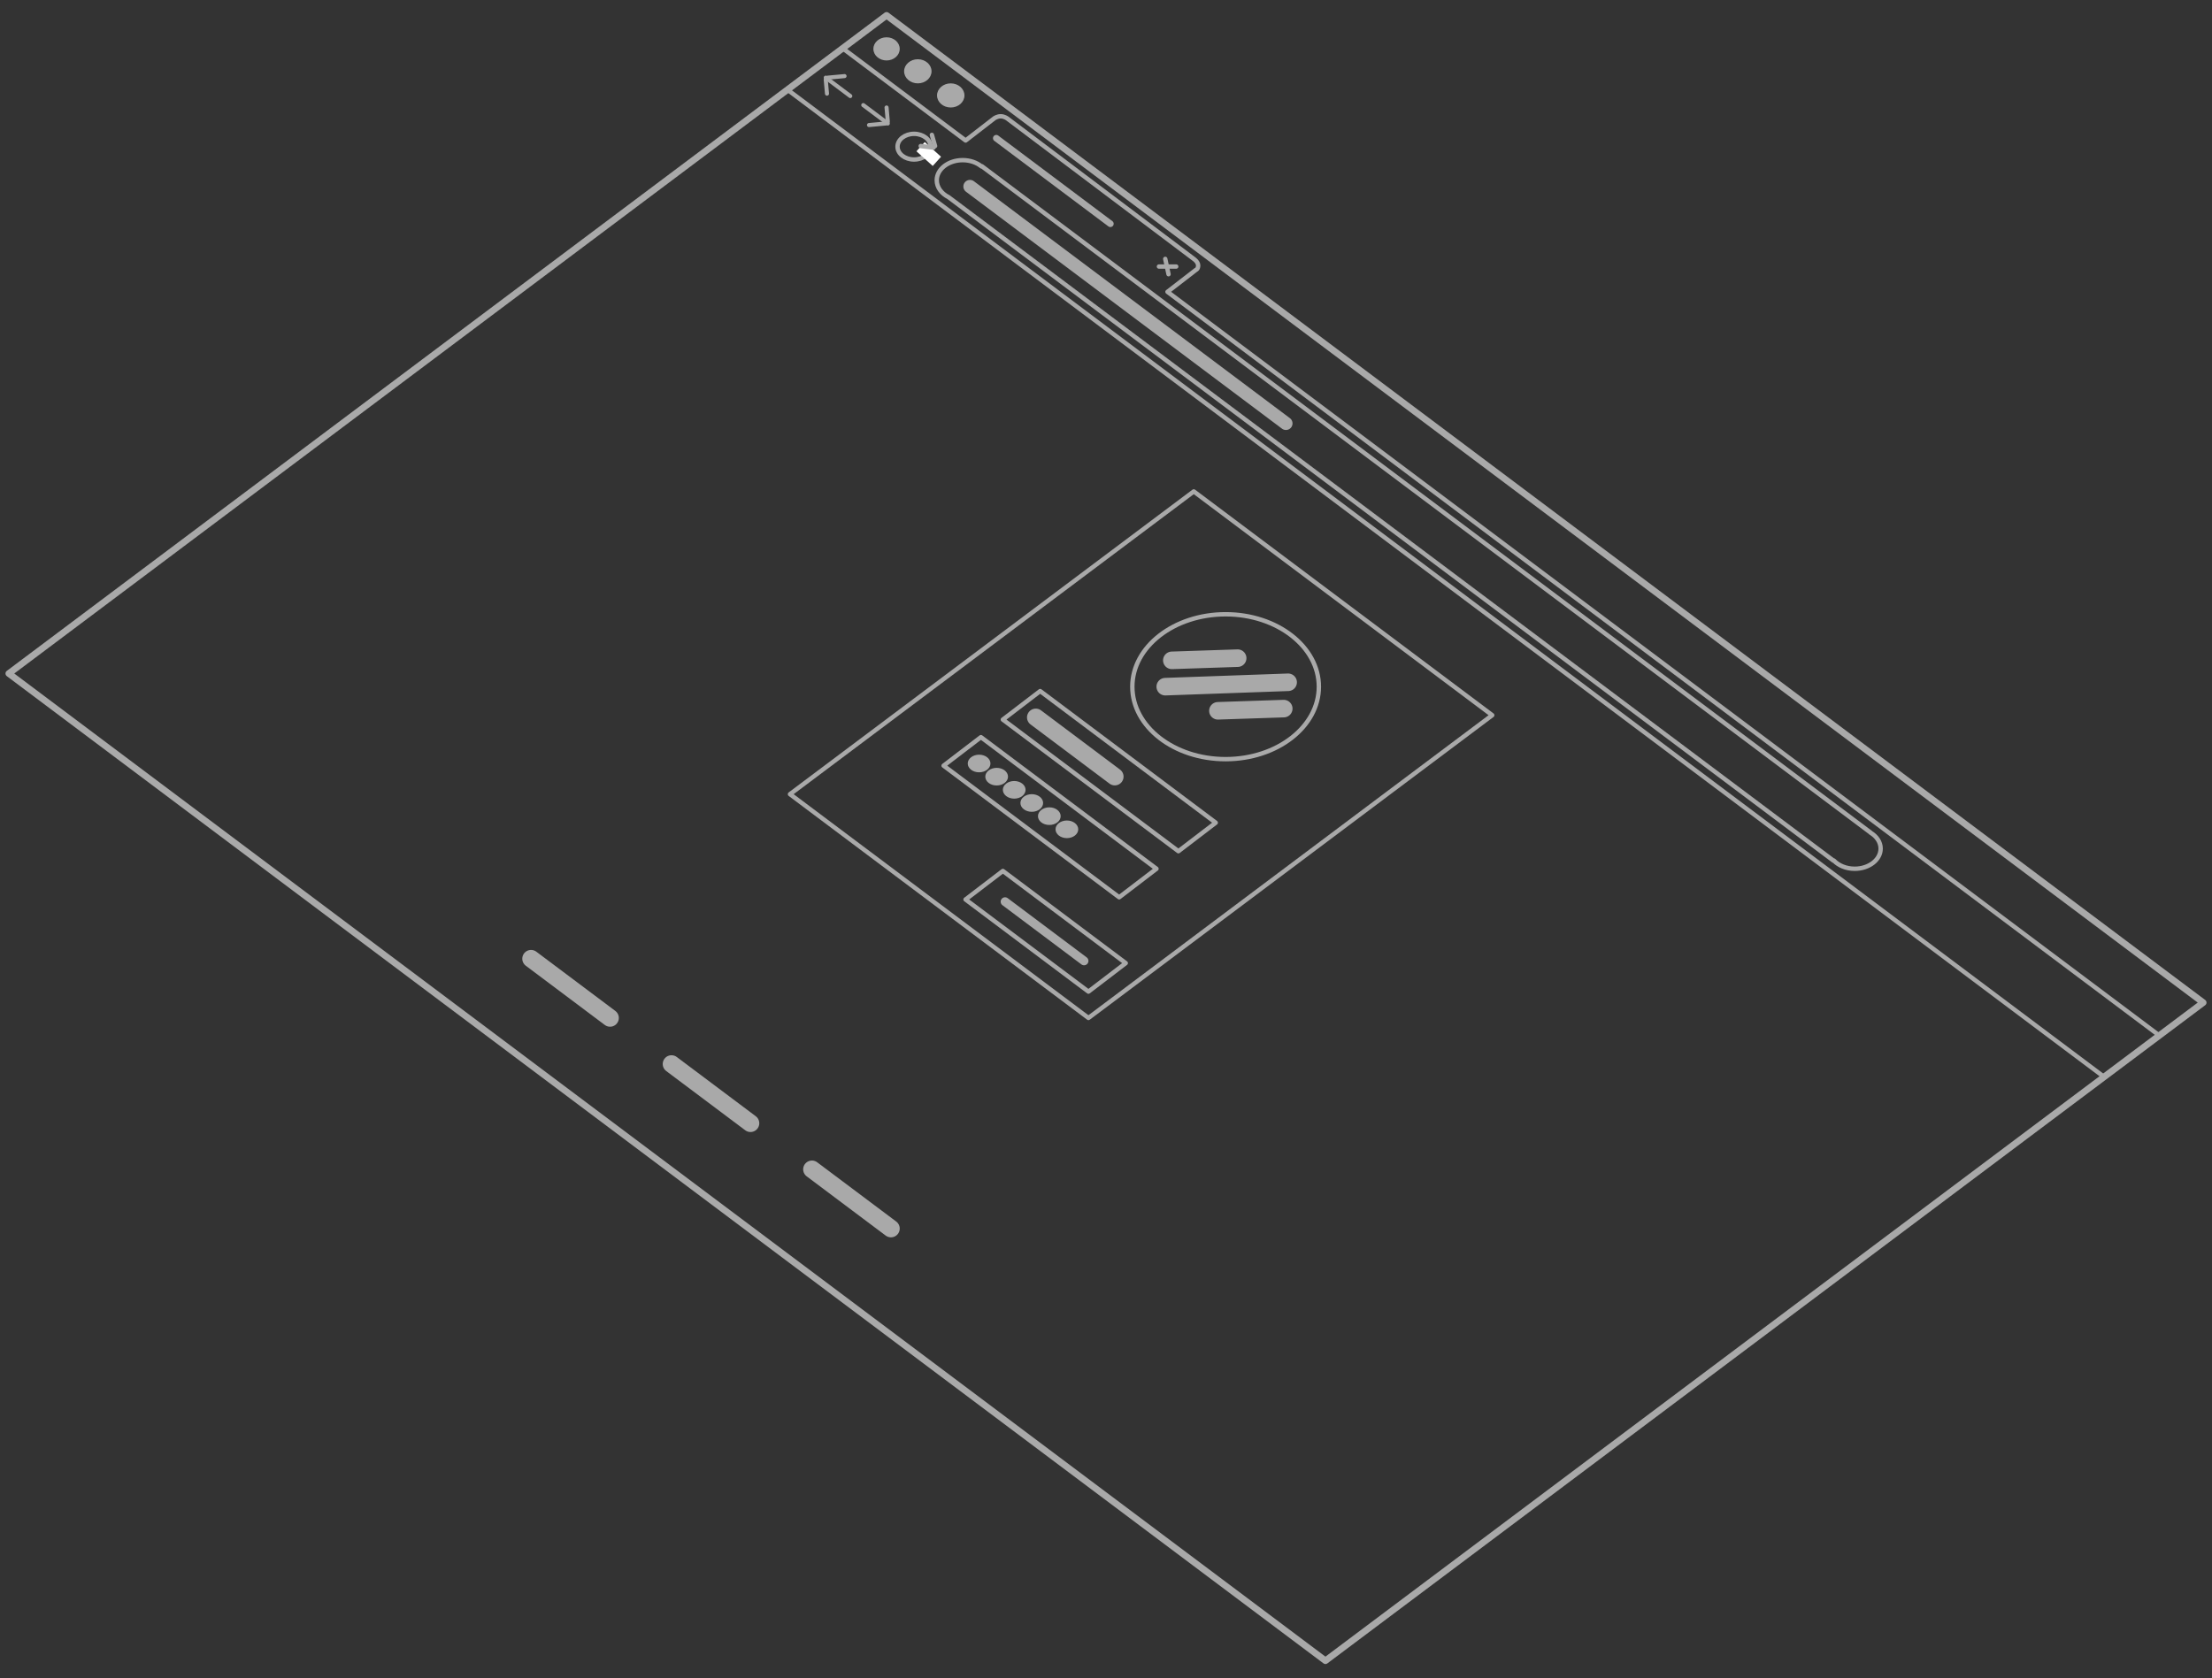 <?xml version="1.0" encoding="UTF-8"?>
<svg width="1008px" height="765px" viewBox="0 0 1008 765" xmlns="http://www.w3.org/2000/svg" xmlns:xlink="http://www.w3.org/1999/xlink" version="1.1">
 <rect x="0" y="0" width="1008" height="765" fill="#333333" stroke="none"/>
 <!-- Generated by Pixelmator Pro 1.3.4 -->
 <g id="browser-ghost-copy">
  <g id="control-buttons">
   <path id="path" d="M410 22.28 C410 19.364 407.314 17 404 17 400.686 17 398 19.364 398 22.28 398 25.196 400.686 27.56 404 27.56 407.314 27.56 410 25.196 410 22.28 Z" fill="#a9a9a9" fill-opacity="1" stroke="none"/>
   <path id="path-1" d="M424.5 32.5 C424.5 29.463 421.702 27 418.25 27 414.798 27 412 29.463 412 32.5 412 35.538 414.798 38 418.25 38 421.702 38 424.5 35.538 424.5 32.5 Z" fill="#a9a9a9" fill-opacity="1" stroke="none"/>
   <path id="path-2" d="M439.5 43.5 C439.5 40.463 436.702 38 433.25 38 429.798 38 427 40.463 427 43.5 427 46.538 429.798 49 433.25 49 436.702 49 439.5 46.538 439.5 43.5 Z" fill="#a9a9a9" fill-opacity="1" stroke="none"/>
  </g>
  <g id="web">
   <g id="legal">
    <path id="path-3" d="M370 533 L406 560" fill="none" stroke="#a9a9a9" stroke-width="8" stroke-opacity="1" stroke-linejoin="round" stroke-linecap="round"/>
    <path id="path-4" d="M306 485 L342 512" fill="none" stroke="#a9a9a9" stroke-width="8" stroke-opacity="1" stroke-linejoin="round" stroke-linecap="round"/>
    <path id="path-5" d="M242 437 L278 464" fill="none" stroke="#a9a9a9" stroke-width="8" stroke-opacity="1" stroke-linejoin="round" stroke-linecap="round"/>
   </g>
   <g id="login">
    <path id="path-6" d="M544 224.004 L680 326.004 496 464.001 360 362.004 Z" fill="none" stroke="#a9a9a9" stroke-width="2" stroke-opacity="1" stroke-linejoin="round" stroke-linecap="round"/>
    <g id="login-button">
     <path id="path-7" d="M457 397.007 L513 439.007 496 452.002 440 410.007 Z" fill="none" stroke="#a9a9a9" stroke-width="2" stroke-opacity="1" stroke-linejoin="round" stroke-linecap="round"/>
     <path id="path-8" d="M458 411 L494 438" fill="none" stroke="#a9a9a9" stroke-width="4" stroke-opacity="1" stroke-linejoin="round" stroke-linecap="round"/>
    </g>
    <g id="password-field">
     <path id="path-9" d="M447 336.007 L527 396.007 510 409.002 430 349.007 Z" fill="none" stroke="#a9a9a9" stroke-width="2" stroke-opacity="1" stroke-linejoin="round" stroke-linecap="round"/>
     <g id="password">
      <path id="path-10" d="M451.346 348.019 C451.346 345.8 449.03 344 446.173 344 443.316 344 441 345.8 441 348.019 441 350.239 443.316 352.039 446.173 352.039 449.03 352.039 451.346 350.239 451.346 348.019 Z" fill="#a9a9a9" fill-opacity="1" stroke="none"/>
      <path id="path-11" d="M459.346 354.019 C459.346 351.8 457.03 350 454.173 350 451.316 350 449 351.8 449 354.019 449 356.239 451.316 358.039 454.173 358.039 457.03 358.039 459.346 356.239 459.346 354.019 Z" fill="#a9a9a9" fill-opacity="1" stroke="none"/>
      <path id="path-12" d="M467.346 360.019 C467.346 357.8 465.03 356 462.173 356 459.316 356 457 357.8 457 360.019 457 362.239 459.316 364.039 462.173 364.039 465.03 364.039 467.346 362.239 467.346 360.019 Z" fill="#a9a9a9" fill-opacity="1" stroke="none"/>
      <path id="path-13" d="M475.346 366.019 C475.346 363.8 473.03 362 470.173 362 467.316 362 465 363.8 465 366.019 465 368.239 467.316 370.039 470.173 370.039 473.03 370.039 475.346 368.239 475.346 366.019 Z" fill="#a9a9a9" fill-opacity="1" stroke="none"/>
      <path id="path-14" d="M483.346 372.019 C483.346 369.8 481.03 368 478.173 368 475.316 368 473 369.8 473 372.019 473 374.239 475.316 376.039 478.173 376.039 481.03 376.039 483.346 374.239 483.346 372.019 Z" fill="#a9a9a9" fill-opacity="1" stroke="none"/>
      <path id="path-15" d="M491.346 378.019 C491.346 375.8 489.03 374 486.173 374 483.316 374 481 375.8 481 378.019 481 380.239 483.316 382.039 486.173 382.039 489.03 382.039 491.346 380.239 491.346 378.019 Z" fill="#a9a9a9" fill-opacity="1" stroke="none"/>
     </g>
    </g>
    <g id="username-field">
     <path id="path-16" d="M474 315.007 L554 375.007 537 388.002 457 328.007 Z" fill="none" stroke="#a9a9a9" stroke-width="2" stroke-opacity="1" stroke-linejoin="round" stroke-linecap="round"/>
     <path id="path-17" d="M472 327 L508 354" fill="none" stroke="#a9a9a9" stroke-width="8" stroke-opacity="1" stroke-linejoin="round" stroke-linecap="round"/>
    </g>
    <g id="logo">
     <path id="path-18" d="M601 313.019 C601 294.783 581.972 280 558.5 280 535.028 280 516 294.783 516 313.019 516 331.255 535.028 346.039 558.5 346.039 581.972 346.039 601 331.255 601 313.019 Z" fill="none" stroke="#a9a9a9" stroke-width="2" stroke-opacity="1" stroke-linejoin="round" stroke-linecap="round"/>
     <path id="path-19" d="M534 301 L564 300" fill="none" stroke="#a9a9a9" stroke-width="8" stroke-opacity="1" stroke-linejoin="round" stroke-linecap="round"/>
     <path id="path-20" d="M555 324 L585 323" fill="none" stroke="#a9a9a9" stroke-width="8" stroke-opacity="1" stroke-linejoin="round" stroke-linecap="round"/>
     <path id="path-21" d="M531 313 L587 311" fill="none" stroke="#a9a9a9" stroke-width="8" stroke-opacity="1" stroke-linejoin="round" stroke-linecap="round"/>
    </g>
   </g>
  </g>
  <g id="navigation-bar">
   <g id="active-tab">
    <path id="path-22" d="M454 63 L506 102" fill="none" stroke="#a9a9a9" stroke-width="3" stroke-opacity="1" stroke-linejoin="round" stroke-linecap="round"/>
    <g id="close-button">
     <path id="path-23" d="M531 118 L532.5 125" fill="none" stroke="#a9a9a9" stroke-width="1.99" stroke-opacity="1" stroke-linejoin="round" stroke-linecap="round"/>
     <path id="path-24" d="M528.125 121.5 L536 121.5" fill="none" stroke="#a9a9a9" stroke-width="1.99" stroke-opacity="1" stroke-linejoin="round" stroke-linecap="round"/>
    </g>
   </g>
   <path id="path-25" d="M959 491.002 L359 41.01 384 22.01 440.027 64.031 453 54.002 C453 54.002 454.323 53.007 455.998 53.002 457.67 52.997 458.998 54.002 458.998 54.002 L544.012 118.023 C544.012 118.023 545.993 119.341 545.998 121.002 546.003 122.706 545 123.002 545 123.002 L532.023 133.027 984 472.01 959 491.002 Z" fill="none" stroke="#a9a9a9" stroke-width="2" stroke-opacity="1" stroke-linejoin="round" stroke-linecap="round"/>
   <g id="url-field">
    <path id="path-26" d="M845.19 396 C841.275 396 837.805 394.519 835.657 392.24 L835.537 392.33 432.248 89.867 C429.015 88.23 426.875 85.398 426.875 82.176 426.875 77.108 432.163 73 438.686 73 442.067 73 445.113 74.106 447.266 75.875 L447.414 75.762 852.412 379.51 852.371 379.541 C855.185 381.218 857 383.856 857 386.824 857 391.892 851.713 396 845.19 396 Z" fill="none" stroke="#a9a9a9" stroke-width="2" stroke-opacity="1" stroke-linejoin="round" stroke-linecap="round"/>
    <path id="path-27" d="M442 85 L586 193" fill="none" stroke="#a9a9a9" stroke-width="6" stroke-opacity="1" stroke-linejoin="round" stroke-linecap="round"/>
   </g>
   <g id="forward">
    <path id="path-28" d="M404.567 56.289 L393.388 47.905" fill="none" stroke="#a9a9a9" stroke-width="1.854" stroke-opacity="1" stroke-linejoin="round" stroke-linecap="round"/>
    <path id="path-29" d="M404.567 55.358 L404 49" fill="none" stroke="#a9a9a9" stroke-width="1.854" stroke-opacity="1" stroke-linejoin="round" stroke-linecap="round"/>
    <path id="path-30" d="M403.635 56.289 L396 57" fill="none" stroke="#a9a9a9" stroke-width="1.854" stroke-opacity="1" stroke-linejoin="round" stroke-linecap="round"/>
   </g>
   <g id="back">
    <path id="path-31" d="M376.289 35.397 L387.468 43.781" fill="none" stroke="#a9a9a9" stroke-width="1.854" stroke-opacity="1" stroke-linejoin="round" stroke-linecap="round"/>
    <path id="path-32" d="M376.289 36.329 L376.856 42.686" fill="none" stroke="#a9a9a9" stroke-width="1.854" stroke-opacity="1" stroke-linejoin="round" stroke-linecap="round"/>
    <path id="path-33" d="M377.221 35.397 L384.856 34.686" fill="none" stroke="#a9a9a9" stroke-width="1.854" stroke-opacity="1" stroke-linejoin="round" stroke-linecap="round"/>
   </g>
   <g id="refresh">
    <path id="path-34" d="M424.069 66.854 C424.069 63.621 420.696 61 416.535 61 412.373 61 409 63.621 409 66.854 409 70.087 412.373 72.708 416.535 72.708 420.696 72.708 424.069 70.087 424.069 66.854 Z" fill="none" stroke="#a9a9a9" stroke-width="2" stroke-opacity="1" stroke-linejoin="round" stroke-linecap="round"/>
    <path id="path-35" d="M425.047 75.644 L428.827 71.446 421.395 64.755 417.615 68.953 Z" fill="#ffffff" fill-opacity="1" stroke="none"/>
    <path id="path-36" d="M426.103 66.563 L424.651 61.479" fill="none" stroke="#a9a9a9" stroke-width="2" stroke-opacity="1" stroke-linejoin="round" stroke-linecap="round"/>
    <path id="path-37" d="M425.377 67.289 L419.567 66.563" fill="none" stroke="#a9a9a9" stroke-width="2" stroke-opacity="1" stroke-linejoin="round" stroke-linecap="round"/>
   </g>
  </g>
  <path id="path-38" d="M404 7.001 L1004 457.001 604 757 4 307.001 Z" fill="none" stroke="#a9a9a9" stroke-width="3" stroke-opacity="1" stroke-linejoin="round" stroke-linecap="round"/>
 </g>
</svg>
